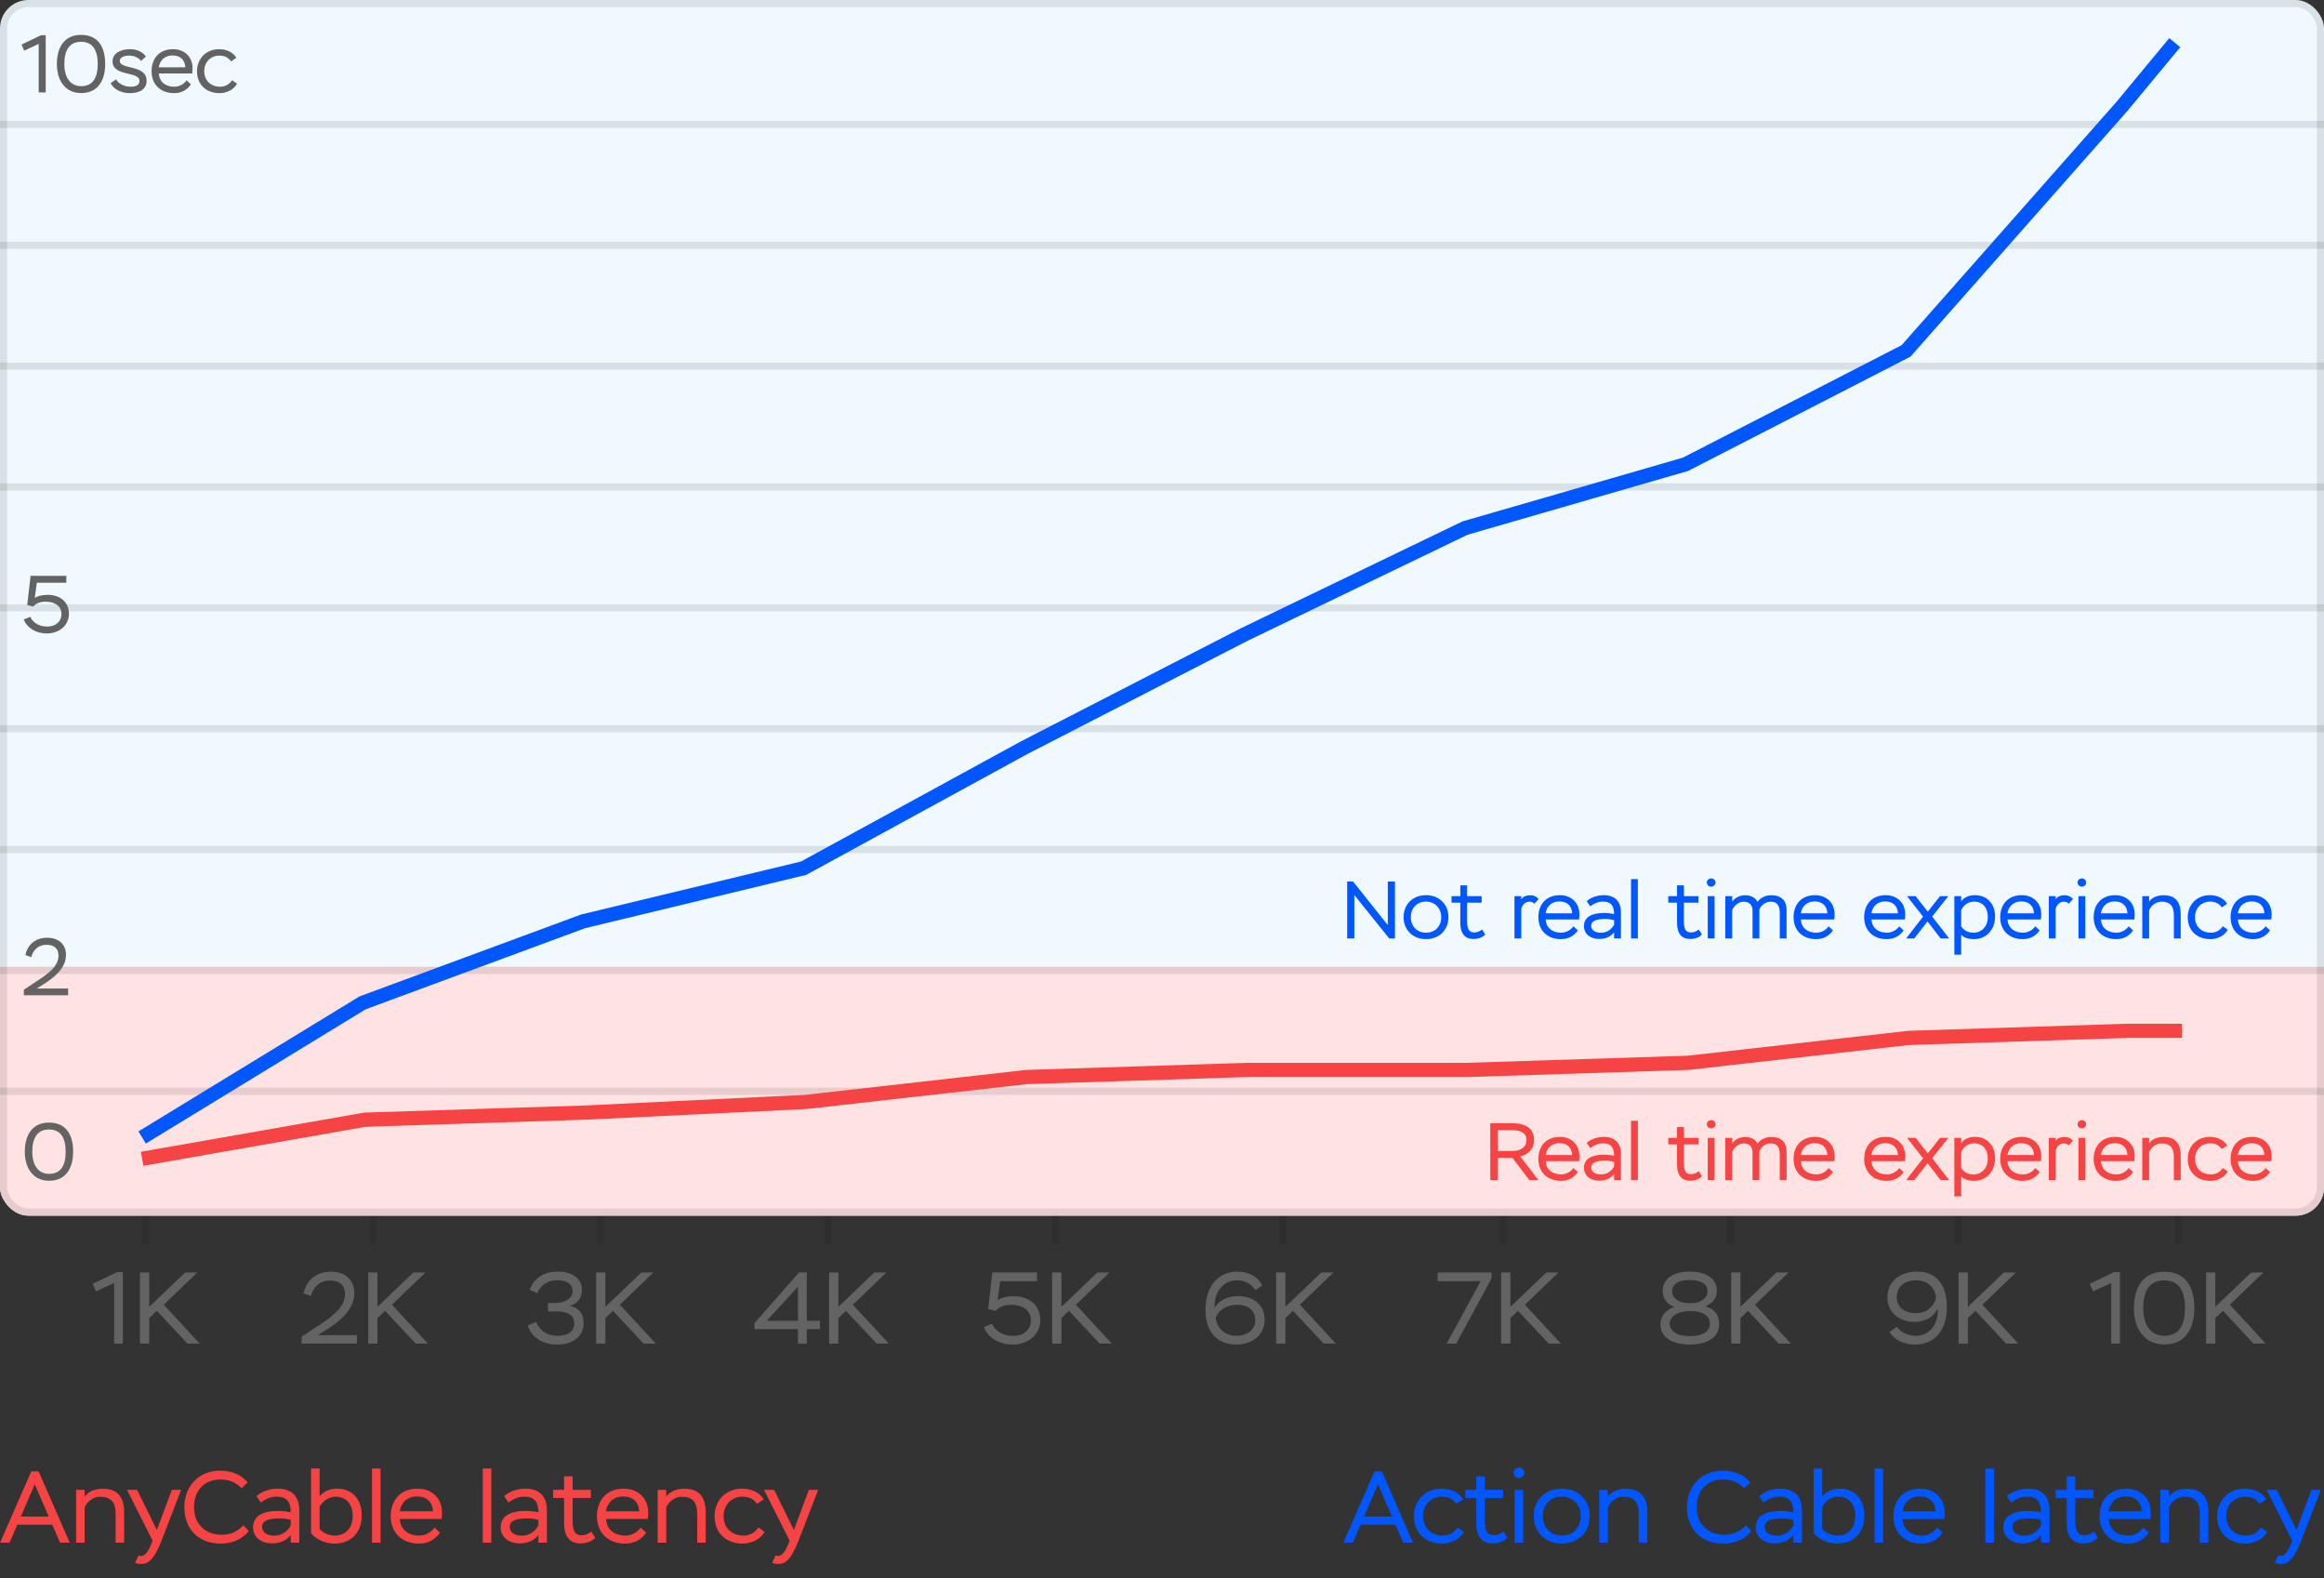 <svg width="327" height="222" viewBox="0 0 327 222" fill="none" xmlns="http://www.w3.org/2000/svg">
<rect x="0" y="0" width="327" height="222" fill="#333333" stroke="none"/>
<path d="M13.043 180.583L13.5 181.655L16.058 180.469V189H17.287V178.94H16.473L13.043 180.583ZM19.695 189H20.996V185.413L22.067 184.384L26.383 189H28.098L23.039 183.527L27.755 178.997H26.054L20.996 183.827V178.997H19.695V189Z" fill="#636363"/>
<rect x="20" y="167" width="1" height="8" fill="black" fill-opacity="0.1"/>
<path d="M43.758 182.298C43.986 181.312 44.758 180.126 46.459 180.126C47.587 180.126 48.545 180.626 48.545 182.012C48.545 184.027 46.459 185.37 44.615 186.585L42.443 188.028V189H50.231V187.814H44.701L45.801 187.128C47.516 186.056 49.859 184.37 49.859 181.884C49.859 180.112 48.645 178.883 46.544 178.883C44.301 178.883 43.057 180.269 42.715 181.926L43.758 182.298ZM51.807 189H53.108V185.413L54.179 184.384L58.495 189H60.21L55.151 183.527L59.867 178.997H58.166L53.108 183.827V178.997H51.807V189Z" fill="#636363"/>
<path d="M0.014 217H1.343L2.444 214.471H7.345L8.46 217H9.817L5.43 206.968H4.401L0.014 217ZM4.887 208.783L6.859 213.327H2.929L4.887 208.783ZM10.71 217H11.91V212.041C12.31 211.141 13.182 210.541 14.097 210.541C15.554 210.541 16.269 211.27 16.269 212.913V217H17.469V212.77C17.469 210.412 16.397 209.412 14.454 209.412C13.382 209.412 12.396 209.798 11.91 210.541V209.569H10.71V217ZM19.017 219.829C19.26 219.944 19.532 220.001 19.846 220.001C20.875 220.001 21.647 219.386 22.661 216.886L25.491 209.569H24.176L22.075 215.214L19.289 209.569H17.874L21.475 216.728L21.247 217.286C20.732 218.486 20.346 218.858 19.803 218.858C19.689 218.858 19.589 218.829 19.489 218.786L19.017 219.829ZM34.243 214.542C33.557 215.314 32.571 215.885 31.185 215.885C28.856 215.885 27.298 214.342 27.298 211.998C27.298 209.712 28.699 208.112 31.028 208.112C32.343 208.112 33.228 208.569 34 209.341L34.843 208.526C34.172 207.626 32.8 206.868 30.999 206.868C27.898 206.868 25.941 209.126 25.941 211.998C25.941 215.114 27.941 217.129 31.099 217.129C32.728 217.129 34.229 216.428 34.986 215.371L34.243 214.542ZM36.708 211.355C37.394 210.841 38.08 210.527 38.923 210.527C40.48 210.527 40.909 211.398 40.909 212.742C40.538 212.627 39.723 212.527 39.166 212.527C37.022 212.527 35.607 213.213 35.607 214.828C35.607 216.2 36.694 217.1 38.308 217.1C39.594 217.1 40.48 216.528 40.909 215.9V217H42.109V212.413C42.109 210.498 41.052 209.398 39.066 209.398C37.965 209.398 36.779 209.812 36.093 210.455L36.708 211.355ZM38.594 216.014C37.58 216.014 36.879 215.557 36.879 214.785C36.879 213.885 37.822 213.585 39.323 213.585C39.923 213.585 40.538 213.67 40.909 213.799V214.556C40.652 215.157 39.837 216.014 38.594 216.014ZM43.77 215.642C44.384 216.486 45.742 217.129 47.056 217.129C49.386 217.129 50.9 215.614 50.9 213.156C50.9 210.955 49.614 209.398 47.428 209.398C46.442 209.398 45.599 209.741 44.97 210.469V206.568H43.77V215.642ZM47.242 210.527C48.642 210.527 49.629 211.527 49.629 213.227C49.629 214.985 48.557 216 47.142 216C46.356 216 45.47 215.657 44.97 215.071V211.956C45.384 211.184 46.213 210.527 47.242 210.527ZM52.341 217H53.541V206.568H52.341V217ZM61.139 214.871C60.696 215.514 59.881 216 58.981 216C57.466 216 56.337 215.171 56.266 213.67H62.125C62.182 213.342 62.196 213.013 62.196 212.77C62.196 210.712 60.724 209.398 58.767 209.398C56.294 209.398 54.98 211.084 54.98 213.27C54.98 215.628 56.58 217.129 58.938 217.129C60.153 217.129 61.21 216.628 61.91 215.585L61.139 214.871ZM58.681 210.498C60.01 210.498 60.853 211.255 60.924 212.584H56.252C56.437 211.37 57.295 210.498 58.681 210.498ZM67.928 217H69.129V206.568H67.928V217ZM71.554 211.355C72.24 210.841 72.925 210.527 73.769 210.527C75.326 210.527 75.755 211.398 75.755 212.742C75.383 212.627 74.569 212.527 74.011 212.527C71.868 212.527 70.453 213.213 70.453 214.828C70.453 216.2 71.539 217.1 73.154 217.1C74.44 217.1 75.326 216.528 75.755 215.9V217H76.955V212.413C76.955 210.498 75.898 209.398 73.912 209.398C72.811 209.398 71.625 209.812 70.939 210.455L71.554 211.355ZM73.44 216.014C72.425 216.014 71.725 215.557 71.725 214.785C71.725 213.885 72.668 213.585 74.169 213.585C74.769 213.585 75.383 213.67 75.755 213.799V214.556C75.498 215.157 74.683 216.014 73.44 216.014ZM77.829 210.712H79.373V214.299C79.373 216.128 80.187 217.1 81.645 217.1C82.574 217.1 83.288 216.814 83.746 216.314L83.203 215.428C82.802 215.742 82.374 215.957 81.859 215.957C80.973 215.957 80.573 215.457 80.573 213.985V210.712H83.131V209.569H80.573V207.669H79.373V209.569H77.829V210.712ZM90.151 214.871C89.708 215.514 88.894 216 87.994 216C86.479 216 85.35 215.171 85.278 213.67H91.137C91.195 213.342 91.209 213.013 91.209 212.77C91.209 210.712 89.737 209.398 87.779 209.398C85.307 209.398 83.992 211.084 83.992 213.27C83.992 215.628 85.593 217.129 87.951 217.129C89.165 217.129 90.223 216.628 90.923 215.585L90.151 214.871ZM87.694 210.498C89.022 210.498 89.866 211.255 89.937 212.584H85.264C85.45 211.37 86.307 210.498 87.694 210.498ZM92.543 217H93.743V212.041C94.143 211.141 95.015 210.541 95.929 210.541C97.387 210.541 98.101 211.27 98.101 212.913V217H99.302V212.77C99.302 210.412 98.23 209.412 96.287 209.412C95.215 209.412 94.229 209.798 93.743 210.541V209.569H92.543V217ZM106.716 214.856C106.259 215.542 105.53 216 104.63 216C102.944 216 101.815 214.899 101.815 213.27C101.815 211.67 102.944 210.527 104.473 210.527C105.387 210.527 106.016 210.841 106.531 211.541L107.459 210.912C106.959 209.998 105.773 209.398 104.444 209.398C102.101 209.398 100.543 211.084 100.543 213.27C100.543 215.628 102.158 217.129 104.516 217.129C105.702 217.129 107.002 216.557 107.574 215.471L106.716 214.856ZM108.651 219.829C108.894 219.944 109.165 220.001 109.48 220.001C110.508 220.001 111.28 219.386 112.295 216.886L115.124 209.569H113.809L111.709 215.214L108.922 209.569H107.508L111.109 216.728L110.88 217.286C110.366 218.486 109.98 218.858 109.437 218.858C109.322 218.858 109.222 218.829 109.122 218.786L108.651 219.829Z" fill="#F64343"/>
<path d="M189.014 217H190.343L191.444 214.471H196.345L197.46 217H198.817L194.43 206.968H193.401L189.014 217ZM193.887 208.783L195.859 213.327H191.929L193.887 208.783ZM205.12 214.856C204.663 215.542 203.934 216 203.034 216C201.347 216 200.219 214.899 200.219 213.27C200.219 211.67 201.347 210.527 202.876 210.527C203.791 210.527 204.42 210.841 204.934 211.541L205.863 210.912C205.363 209.998 204.177 209.398 202.848 209.398C200.504 209.398 198.947 211.084 198.947 213.27C198.947 215.628 200.562 217.129 202.919 217.129C204.105 217.129 205.406 216.557 205.977 215.471L205.12 214.856ZM206.181 210.712H207.724V214.299C207.724 216.128 208.539 217.1 209.996 217.1C210.925 217.1 211.639 216.814 212.097 216.314L211.554 215.428C211.154 215.742 210.725 215.957 210.21 215.957C209.325 215.957 208.924 215.457 208.924 213.985V210.712H211.482V209.569H208.924V207.669H207.724V209.569H206.181V210.712ZM213.125 217H214.325V209.569H213.125V217ZM212.967 207.154C212.967 207.583 213.296 207.897 213.739 207.897C214.139 207.897 214.482 207.583 214.482 207.154C214.482 206.754 214.139 206.454 213.739 206.454C213.31 206.454 212.967 206.754 212.967 207.154ZM215.804 213.27C215.804 215.514 217.434 217.129 219.734 217.129C222.078 217.129 223.693 215.514 223.693 213.27C223.693 211.012 222.078 209.398 219.734 209.398C217.405 209.398 215.804 211.012 215.804 213.27ZM217.076 213.27C217.076 211.613 218.205 210.527 219.734 210.527C221.263 210.527 222.421 211.627 222.421 213.27C222.421 214.899 221.32 216 219.734 216C218.177 216 217.076 214.856 217.076 213.27ZM225.025 217H226.225V212.041C226.625 211.141 227.497 210.541 228.411 210.541C229.869 210.541 230.583 211.27 230.583 212.913V217H231.784V212.77C231.784 210.412 230.712 209.412 228.769 209.412C227.697 209.412 226.711 209.798 226.225 210.541V209.569H225.025V217ZM245.669 214.542C244.983 215.314 243.997 215.885 242.611 215.885C240.282 215.885 238.724 214.342 238.724 211.998C238.724 209.712 240.124 208.112 242.454 208.112C243.768 208.112 244.654 208.569 245.426 209.341L246.269 208.526C245.597 207.626 244.226 206.868 242.425 206.868C239.324 206.868 237.366 209.126 237.366 211.998C237.366 215.114 239.367 217.129 242.525 217.129C244.154 217.129 245.655 216.428 246.412 215.371L245.669 214.542ZM248.134 211.355C248.82 210.841 249.505 210.527 250.349 210.527C251.906 210.527 252.335 211.398 252.335 212.742C251.963 212.627 251.149 212.527 250.591 212.527C248.448 212.527 247.033 213.213 247.033 214.828C247.033 216.2 248.119 217.1 249.734 217.1C251.02 217.1 251.906 216.528 252.335 215.9V217H253.535V212.413C253.535 210.498 252.478 209.398 250.491 209.398C249.391 209.398 248.205 209.812 247.519 210.455L248.134 211.355ZM250.02 216.014C249.005 216.014 248.305 215.557 248.305 214.785C248.305 213.885 249.248 213.585 250.749 213.585C251.349 213.585 251.963 213.67 252.335 213.799V214.556C252.078 215.157 251.263 216.014 250.02 216.014ZM255.195 215.642C255.81 216.486 257.167 217.129 258.482 217.129C260.811 217.129 262.326 215.614 262.326 213.156C262.326 210.955 261.04 209.398 258.854 209.398C257.868 209.398 257.025 209.741 256.396 210.469V206.568H255.195V215.642ZM258.668 210.527C260.068 210.527 261.054 211.527 261.054 213.227C261.054 214.985 259.983 216 258.568 216C257.782 216 256.896 215.657 256.396 215.071V211.956C256.81 211.184 257.639 210.527 258.668 210.527ZM263.767 217H264.967V206.568H263.767V217ZM272.565 214.871C272.122 215.514 271.307 216 270.407 216C268.892 216 267.763 215.171 267.692 213.67H273.551C273.608 213.342 273.622 213.013 273.622 212.77C273.622 210.712 272.15 209.398 270.192 209.398C267.72 209.398 266.406 211.084 266.406 213.27C266.406 215.628 268.006 217.129 270.364 217.129C271.579 217.129 272.636 216.628 273.336 215.585L272.565 214.871ZM270.107 210.498C271.436 210.498 272.279 211.255 272.35 212.584H267.677C267.863 211.37 268.721 210.498 270.107 210.498ZM279.354 217H280.555V206.568H279.354V217ZM282.979 211.355C283.665 210.841 284.351 210.527 285.194 210.527C286.752 210.527 287.181 211.398 287.181 212.742C286.809 212.627 285.995 212.527 285.437 212.527C283.294 212.527 281.879 213.213 281.879 214.828C281.879 216.2 282.965 217.1 284.58 217.1C285.866 217.1 286.752 216.528 287.181 215.9V217H288.381V212.413C288.381 210.498 287.324 209.398 285.337 209.398C284.237 209.398 283.051 209.812 282.365 210.455L282.979 211.355ZM284.866 216.014C283.851 216.014 283.151 215.557 283.151 214.785C283.151 213.885 284.094 213.585 285.594 213.585C286.195 213.585 286.809 213.67 287.181 213.799V214.556C286.923 215.157 286.109 216.014 284.866 216.014ZM289.255 210.712H290.799V214.299C290.799 216.128 291.613 217.1 293.071 217.1C294 217.1 294.714 216.814 295.171 216.314L294.628 215.428C294.228 215.742 293.8 215.957 293.285 215.957C292.399 215.957 291.999 215.457 291.999 213.985V210.712H294.557V209.569H291.999V207.669H290.799V209.569H289.255V210.712ZM301.577 214.871C301.134 215.514 300.32 216 299.419 216C297.905 216 296.776 215.171 296.704 213.67H302.563C302.62 213.342 302.635 213.013 302.635 212.77C302.635 210.712 301.163 209.398 299.205 209.398C296.733 209.398 295.418 211.084 295.418 213.27C295.418 215.628 297.019 217.129 299.377 217.129C300.591 217.129 301.649 216.628 302.349 215.585L301.577 214.871ZM299.119 210.498C300.448 210.498 301.291 211.255 301.363 212.584H296.69C296.876 211.37 297.733 210.498 299.119 210.498ZM303.968 217H305.169V212.041C305.569 211.141 306.441 210.541 307.355 210.541C308.813 210.541 309.527 211.27 309.527 212.913V217H310.728V212.77C310.728 210.412 309.656 209.412 307.712 209.412C306.641 209.412 305.655 209.798 305.169 210.541V209.569H303.968V217ZM318.142 214.856C317.685 215.542 316.956 216 316.056 216C314.37 216 313.241 214.899 313.241 213.27C313.241 211.67 314.37 210.527 315.899 210.527C316.813 210.527 317.442 210.841 317.956 211.541L318.885 210.912C318.385 209.998 317.199 209.398 315.87 209.398C313.527 209.398 311.969 211.084 311.969 213.27C311.969 215.628 313.584 217.129 315.942 217.129C317.128 217.129 318.428 216.557 319 215.471L318.142 214.856ZM320.077 219.829C320.32 219.944 320.591 220.001 320.905 220.001C321.934 220.001 322.706 219.386 323.721 216.886L326.55 209.569H325.235L323.135 215.214L320.348 209.569H318.933L322.534 216.728L322.306 217.286C321.791 218.486 321.406 218.858 320.863 218.858C320.748 218.858 320.648 218.829 320.548 218.786L320.077 219.829Z" fill="#0057FF"/>
<rect x="52" y="167" width="1" height="8" fill="black" fill-opacity="0.1"/>
<path d="M75.6 181.912C75.958 180.998 76.815 180.083 78.459 180.083C79.73 180.083 80.573 180.612 80.573 181.626C80.573 182.569 79.587 183.284 78.001 183.284H77.115V184.47H78.23C79.645 184.47 80.802 184.856 80.802 186.128C80.802 187.271 79.916 187.9 78.544 187.9C76.729 187.9 75.901 186.985 75.415 185.942L74.257 186.442C74.743 188.028 76.215 189.129 78.459 189.129C80.531 189.129 82.117 188.057 82.117 186.113C82.117 184.527 81.131 183.798 80.13 183.727C81.274 183.398 81.888 182.541 81.888 181.383C81.888 179.84 80.473 178.868 78.516 178.868C76.358 178.868 75.043 179.954 74.529 181.426L75.6 181.912ZM83.877 189H85.177V185.413L86.249 184.384L90.565 189H92.28L87.221 183.527L91.937 178.997H90.236L85.177 183.827V178.997H83.877V189Z" fill="#636363"/>
<rect x="84" y="167" width="1" height="8" fill="black" fill-opacity="0.1"/>
<path d="M112.273 189H113.517V186.957H115.374V185.799H113.517V178.997H112.416L106.157 186.128V186.957H112.273V189ZM107.872 185.799L112.273 180.998V185.799H107.872ZM116.659 189H117.959V185.413L119.031 184.384L123.346 189H125.061L120.002 183.527L124.718 178.997H123.018L117.959 183.827V178.997H116.659V189Z" fill="#636363"/>
<rect x="116" y="167" width="1" height="8" fill="black" fill-opacity="0.1"/>
<path d="M139.043 184.127L140.072 184.399C140.644 183.813 141.287 183.541 142.287 183.541C143.988 183.541 145.059 184.384 145.059 185.728C145.059 186.899 144.216 187.914 142.501 187.914C140.958 187.914 139.958 187.071 139.572 186.199L138.429 186.685C139.086 188.271 140.672 189.129 142.501 189.129C144.702 189.129 146.374 187.685 146.374 185.685C146.374 183.784 145.031 182.341 142.63 182.341C141.572 182.341 140.787 182.584 140.358 182.898L140.729 180.212H145.917V178.997H139.629L139.043 184.127ZM148.045 189H149.345V185.413L150.417 184.384L154.732 189H156.447L151.388 183.527L156.104 178.997H154.404L149.345 183.827V178.997H148.045V189Z" fill="#636363"/>
<rect x="148" y="167" width="1" height="8" fill="black" fill-opacity="0.1"/>
<path d="M169.614 184.27C169.614 187.414 171.329 189.129 173.987 189.129C176.202 189.129 177.946 187.728 177.946 185.656C177.946 183.67 176.517 182.312 174.173 182.312C172.773 182.312 171.458 182.927 170.886 183.984C170.858 181.455 172.315 180.097 174.002 180.097C175.216 180.097 176.088 180.626 176.631 181.483L177.603 180.826C177.06 179.64 175.759 178.868 174.059 178.868C171.658 178.868 169.614 180.669 169.614 184.27ZM171.043 185.485C171.215 184.599 172.287 183.541 174.102 183.541C175.559 183.541 176.631 184.256 176.631 185.713C176.631 187.028 175.502 187.9 173.973 187.9C172.315 187.9 171.301 186.814 171.043 185.485ZM179.561 189H180.861V185.413L181.933 184.384L186.249 189H187.963L182.905 183.527L187.62 178.997H185.92L180.861 183.827V178.997H179.561V189Z" fill="#636363"/>
<rect x="180" y="167" width="1" height="8" fill="black" fill-opacity="0.1"/>
<path d="M202.286 180.212H208.345L203.543 189H204.901L209.874 179.812V178.997H202.286V180.212ZM211.221 189H212.522V185.413L213.593 184.384L217.909 189H219.624L214.565 183.527L219.281 178.997H217.58L212.522 183.827V178.997H211.221V189Z" fill="#636363"/>
<rect x="211" y="167" width="1" height="8" fill="black" fill-opacity="0.1"/>
<path d="M237.559 183.298C236.215 183.298 235.272 182.598 235.272 181.669C235.272 180.64 236.13 180.054 237.744 180.054C239.402 180.054 240.259 180.626 240.259 181.669C240.259 182.641 239.245 183.298 238.002 183.298H237.559ZM237.973 184.427C239.516 184.427 240.588 185.07 240.588 186.185C240.588 187.271 239.631 187.943 237.759 187.943C235.915 187.943 234.943 187.228 234.943 186.171C234.943 185.185 236.058 184.427 237.616 184.427H237.973ZM237.773 189.129C240.302 189.129 241.888 188.071 241.888 186.242C241.888 185.042 241.345 184.17 239.988 183.756C240.974 183.298 241.574 182.598 241.574 181.583C241.574 179.954 240.216 178.868 237.759 178.868C235.329 178.868 233.957 179.954 233.957 181.583C233.957 182.527 234.443 183.441 235.601 183.827C234.415 184.227 233.629 185.113 233.629 186.299C233.629 188.071 235.229 189.129 237.773 189.129ZM243.589 189H244.889V185.413L245.961 184.384L250.276 189H251.991L246.933 183.527L251.648 178.997H249.948L244.889 183.827V178.997H243.589V189Z" fill="#636363"/>
<rect x="243" y="167" width="1" height="8" fill="black" fill-opacity="0.1"/>
<path d="M273.931 183.813C273.931 180.626 272.345 178.868 269.801 178.868C267.272 178.868 265.572 180.269 265.572 182.512C265.572 184.57 267.186 185.942 269.401 185.942C271.073 185.942 272.202 185.056 272.645 184.056C272.802 186.242 271.473 187.9 269.63 187.9C268.515 187.9 267.472 187.442 266.886 186.642L265.857 187.357C266.472 188.371 267.729 189.129 269.458 189.129C272.116 189.129 273.931 187.299 273.931 183.813ZM272.431 182.469C272.245 183.513 271.273 184.713 269.63 184.713C267.987 184.713 266.886 183.898 266.886 182.469C266.886 180.969 267.958 180.097 269.659 180.097C271.416 180.097 272.245 181.283 272.431 182.469ZM275.589 189H276.889V185.413L277.961 184.384L282.276 189H283.991L278.933 183.527L283.648 178.997H281.948L276.889 183.827V178.997H275.589V189Z" fill="#636363"/>
<rect x="275" y="167" width="1" height="8" fill="black" fill-opacity="0.1"/>
<path d="M294.043 180.583L294.5 181.655L297.058 180.469V189H298.287V178.94H297.472L294.043 180.583ZM300.252 183.998C300.252 186.957 301.767 189.114 304.525 189.114C307.426 189.114 308.755 186.957 308.755 183.998C308.755 180.855 307.397 178.883 304.496 178.883C301.61 178.883 300.252 181.04 300.252 183.998ZM301.567 183.998C301.567 181.598 302.453 180.097 304.496 180.097C306.569 180.097 307.44 181.569 307.44 183.998C307.44 186.428 306.583 187.9 304.525 187.9C302.667 187.9 301.567 186.428 301.567 183.998ZM310.408 189H311.708V185.413L312.78 184.384L317.096 189H318.811L313.752 183.527L318.468 178.997H316.767L311.708 183.827V178.997H310.408V189Z" fill="#636363"/>
<rect x="306" y="167" width="1" height="8" fill="black" fill-opacity="0.1"/>
<g clip-path="url(#clip0_1294_3082)">
<rect width="327" height="171" rx="4" fill="#EFF9FF"/>
<rect y="136" width="472" height="35" fill="#FFE2E2"/>
<rect y="17" width="472" height="1" fill="black" fill-opacity="0.1"/>
<rect y="34" width="472" height="1" fill="black" fill-opacity="0.1"/>
<rect y="51" width="472" height="1" fill="black" fill-opacity="0.1"/>
<rect y="68" width="472" height="1" fill="black" fill-opacity="0.1"/>
<rect y="85" width="472" height="1" fill="black" fill-opacity="0.1"/>
<rect y="102" width="472" height="1" fill="black" fill-opacity="0.1"/>
<rect y="119" width="472" height="1" fill="black" fill-opacity="0.1"/>
<rect y="136" width="472" height="1" fill="black" fill-opacity="0.1"/>
<rect y="153" width="472" height="1" fill="black" fill-opacity="0.1"/>
<path d="M20 163L51.35 157.5L82.377 156.5L113.404 155L144.431 151.5L175.458 150.5H206.485L237.512 149.5L268.539 146L299.243 145H307" stroke="#F64343" stroke-width="2"/>
<path d="M20 160L51.024 141.061L82.047 129.599L113.071 122.123L144.095 105.178L175.119 89.23L206.142 74.278L237.166 65.307L268.19 49.359L298.567 14.971L306 6" stroke="#0057FF" stroke-width="2"/>
</g>
<rect x="0.5" y="0.5" width="326" height="170" rx="3.5" stroke="black" stroke-opacity="0.1"/>
<path d="M196.278 132V123.999H195.272V130.125L190.38 123.999H189.557V132H190.563V125.896L195.466 132H196.278ZM197.493 129.017C197.493 130.811 198.796 132.103 200.637 132.103C202.511 132.103 203.803 130.811 203.803 129.017C203.803 127.211 202.511 125.919 200.637 125.919C198.773 125.919 197.493 127.211 197.493 129.017ZM198.511 129.017C198.511 127.691 199.414 126.822 200.637 126.822C201.86 126.822 202.785 127.702 202.785 129.017C202.785 130.32 201.905 131.2 200.637 131.2C199.391 131.2 198.511 130.285 198.511 129.017ZM204.239 126.971H205.474V129.84C205.474 131.303 206.125 132.08 207.291 132.08C208.034 132.08 208.606 131.851 208.971 131.451L208.537 130.743C208.217 130.994 207.874 131.166 207.463 131.166C206.754 131.166 206.434 130.766 206.434 129.588V126.971H208.48V126.056H206.434V124.536H205.474V126.056H204.239V126.971ZM213.095 132H214.055V127.862C214.192 127.245 214.66 126.834 215.175 126.834C215.541 126.834 215.746 126.948 215.883 127.131L216.489 126.468C216.226 126.136 215.849 125.931 215.278 125.931C214.82 125.931 214.26 126.091 214.055 126.514V126.056H213.095V132ZM221.384 130.297C221.03 130.811 220.378 131.2 219.658 131.2C218.447 131.2 217.544 130.537 217.486 129.337H222.173C222.218 129.074 222.23 128.811 222.23 128.617C222.23 126.971 221.053 125.919 219.487 125.919C217.509 125.919 216.458 127.268 216.458 129.017C216.458 130.903 217.738 132.103 219.624 132.103C220.595 132.103 221.441 131.703 222.001 130.868L221.384 130.297ZM219.418 126.799C220.481 126.799 221.155 127.405 221.213 128.468H217.475C217.624 127.497 218.309 126.799 219.418 126.799ZM223.754 127.485C224.303 127.074 224.851 126.822 225.526 126.822C226.771 126.822 227.114 127.519 227.114 128.594C226.817 128.502 226.166 128.422 225.72 128.422C224.005 128.422 222.874 128.971 222.874 130.263C222.874 131.36 223.742 132.08 225.034 132.08C226.063 132.08 226.771 131.623 227.114 131.12V132H228.074V128.331C228.074 126.799 227.229 125.919 225.64 125.919C224.76 125.919 223.811 126.251 223.262 126.765L223.754 127.485ZM225.263 131.211C224.451 131.211 223.891 130.846 223.891 130.228C223.891 129.508 224.645 129.268 225.846 129.268C226.326 129.268 226.817 129.337 227.114 129.44V130.045C226.909 130.526 226.257 131.211 225.263 131.211ZM229.494 132H230.454V123.656H229.494V132ZM234.734 126.971H235.969V129.84C235.969 131.303 236.62 132.08 237.786 132.08C238.529 132.08 239.101 131.851 239.466 131.451L239.032 130.743C238.712 130.994 238.369 131.166 237.958 131.166C237.249 131.166 236.929 130.766 236.929 129.588V126.971H238.975V126.056H236.929V124.536H235.969V126.056H234.734V126.971ZM240.288 132H241.248V126.056H240.288V132ZM240.163 124.125C240.163 124.468 240.426 124.719 240.78 124.719C241.1 124.719 241.374 124.468 241.374 124.125C241.374 123.805 241.1 123.565 240.78 123.565C240.437 123.565 240.163 123.805 240.163 124.125ZM251.382 128.057C251.382 126.525 250.49 125.931 249.244 125.931C248.421 125.931 247.747 126.251 247.29 126.856C246.981 126.262 246.364 125.931 245.541 125.931C244.741 125.931 244.055 126.331 243.724 126.856V126.056H242.763V132H243.724V128.034C243.941 127.519 244.512 126.834 245.358 126.834C246.135 126.834 246.592 127.337 246.592 128.045V132H247.553V127.919C247.85 127.291 248.398 126.834 249.187 126.834C250.101 126.834 250.421 127.485 250.421 128.354V132H251.382V128.057ZM257.293 130.297C256.938 130.811 256.287 131.2 255.567 131.2C254.355 131.2 253.452 130.537 253.395 129.337H258.081C258.127 129.074 258.138 128.811 258.138 128.617C258.138 126.971 256.961 125.919 255.395 125.919C253.418 125.919 252.366 127.268 252.366 129.017C252.366 130.903 253.646 132.103 255.532 132.103C256.504 132.103 257.35 131.703 257.91 130.868L257.293 130.297ZM255.327 126.799C256.39 126.799 257.064 127.405 257.121 128.468H253.383C253.532 127.497 254.218 126.799 255.327 126.799ZM267.227 130.297C266.872 130.811 266.221 131.2 265.501 131.2C264.289 131.2 263.386 130.537 263.329 129.337H268.015C268.061 129.074 268.073 128.811 268.073 128.617C268.073 126.971 266.895 125.919 265.329 125.919C263.352 125.919 262.3 127.268 262.3 129.017C262.3 130.903 263.581 132.103 265.467 132.103C266.438 132.103 267.284 131.703 267.844 130.868L267.227 130.297ZM265.261 126.799C266.324 126.799 266.998 127.405 267.055 128.468H263.318C263.466 127.497 264.152 126.799 265.261 126.799ZM274.141 126.056H272.975L271.249 128.24L269.535 126.056H268.334L270.586 128.937L268.209 132H269.352L271.215 129.611L273.055 132H274.255L271.866 128.925L274.141 126.056ZM274.988 134.286H275.949V131.497C276.383 131.931 277 132.103 277.754 132.103C279.515 132.103 280.715 130.743 280.715 128.925C280.715 127.165 279.629 125.919 277.869 125.919C277.16 125.919 276.383 126.159 275.949 126.799V126.056H274.988V134.286ZM277.766 126.822C278.966 126.822 279.698 127.668 279.698 128.994C279.698 130.285 278.852 131.2 277.674 131.2C276.977 131.2 276.314 130.926 275.949 130.274V128.057C276.189 127.451 276.829 126.822 277.766 126.822ZM286.37 130.297C286.015 130.811 285.364 131.2 284.644 131.2C283.432 131.2 282.529 130.537 282.472 129.337H287.158C287.204 129.074 287.216 128.811 287.216 128.617C287.216 126.971 286.038 125.919 284.472 125.919C282.495 125.919 281.443 127.268 281.443 129.017C281.443 130.903 282.724 132.103 284.61 132.103C285.581 132.103 286.427 131.703 286.987 130.868L286.37 130.297ZM284.404 126.799C285.467 126.799 286.141 127.405 286.198 128.468H282.461C282.609 127.497 283.295 126.799 284.404 126.799ZM288.282 132H289.243V127.862C289.38 127.245 289.848 126.834 290.363 126.834C290.728 126.834 290.934 126.948 291.071 127.131L291.677 126.468C291.414 126.136 291.037 125.931 290.466 125.931C290.008 125.931 289.448 126.091 289.243 126.514V126.056H288.282V132ZM292.449 132H293.409V126.056H292.449V132ZM292.323 124.125C292.323 124.468 292.586 124.719 292.94 124.719C293.26 124.719 293.535 124.468 293.535 124.125C293.535 123.805 293.26 123.565 292.94 123.565C292.597 123.565 292.323 123.805 292.323 124.125ZM299.519 130.297C299.164 130.811 298.513 131.2 297.793 131.2C296.581 131.2 295.678 130.537 295.621 129.337H300.307C300.353 129.074 300.365 128.811 300.365 128.617C300.365 126.971 299.187 125.919 297.621 125.919C295.644 125.919 294.592 127.268 294.592 129.017C294.592 130.903 295.873 132.103 297.759 132.103C298.73 132.103 299.576 131.703 300.136 130.868L299.519 130.297ZM297.553 126.799C298.616 126.799 299.29 127.405 299.347 128.468H295.61C295.758 127.497 296.444 126.799 297.553 126.799ZM301.431 132H302.392V128.034C302.712 127.314 303.409 126.834 304.14 126.834C305.306 126.834 305.878 127.417 305.878 128.731V132H306.838V128.617C306.838 126.731 305.981 125.931 304.426 125.931C303.569 125.931 302.78 126.239 302.392 126.834V126.056H301.431V132ZM312.768 130.285C312.403 130.834 311.82 131.2 311.1 131.2C309.751 131.2 308.848 130.32 308.848 129.017C308.848 127.737 309.751 126.822 310.974 126.822C311.705 126.822 312.208 127.074 312.62 127.634L313.363 127.131C312.963 126.399 312.014 125.919 310.951 125.919C309.077 125.919 307.831 127.268 307.831 129.017C307.831 130.903 309.122 132.103 311.008 132.103C311.957 132.103 312.997 131.646 313.454 130.777L312.768 130.285ZM318.785 130.297C318.43 130.811 317.779 131.2 317.059 131.2C315.847 131.2 314.944 130.537 314.887 129.337H319.573C319.619 129.074 319.63 128.811 319.63 128.617C319.63 126.971 318.453 125.919 316.887 125.919C314.91 125.919 313.858 127.268 313.858 129.017C313.858 130.903 315.138 132.103 317.024 132.103C317.996 132.103 318.842 131.703 319.402 130.868L318.785 130.297ZM316.819 126.799C317.882 126.799 318.556 127.405 318.613 128.468H314.876C315.024 127.497 315.71 126.799 316.819 126.799Z" fill="#0057FF"/>
<path d="M210.734 166V162.868H212.814L215.191 166H216.46L213.9 162.662C215.054 162.422 215.854 161.542 215.854 160.399C215.854 159.142 215.191 157.999 212.757 157.999H209.694V166H210.734ZM212.722 158.971C214.277 158.971 214.791 159.565 214.791 160.399C214.791 161.314 214.003 161.897 212.791 161.897H210.734V158.971H212.722ZM221.384 164.297C221.03 164.811 220.378 165.2 219.658 165.2C218.446 165.2 217.544 164.537 217.486 163.337H222.173C222.218 163.074 222.23 162.811 222.23 162.617C222.23 160.971 221.053 159.919 219.487 159.919C217.509 159.919 216.458 161.268 216.458 163.017C216.458 164.903 217.738 166.103 219.624 166.103C220.595 166.103 221.441 165.703 222.001 164.868L221.384 164.297ZM219.418 160.799C220.481 160.799 221.155 161.405 221.213 162.468H217.475C217.624 161.497 218.309 160.799 219.418 160.799ZM223.754 161.485C224.302 161.074 224.851 160.822 225.526 160.822C226.771 160.822 227.114 161.519 227.114 162.594C226.817 162.502 226.166 162.422 225.72 162.422C224.005 162.422 222.874 162.971 222.874 164.263C222.874 165.36 223.742 166.08 225.034 166.08C226.063 166.08 226.771 165.623 227.114 165.12V166H228.074V162.331C228.074 160.799 227.229 159.919 225.64 159.919C224.76 159.919 223.811 160.251 223.262 160.765L223.754 161.485ZM225.263 165.211C224.451 165.211 223.891 164.846 223.891 164.228C223.891 163.508 224.645 163.268 225.846 163.268C226.326 163.268 226.817 163.337 227.114 163.44V164.045C226.909 164.526 226.257 165.211 225.263 165.211ZM229.494 166H230.454V157.656H229.494V166ZM234.734 160.971H235.969V163.84C235.969 165.303 236.62 166.08 237.786 166.08C238.529 166.08 239.101 165.851 239.466 165.451L239.032 164.743C238.712 164.994 238.369 165.166 237.958 165.166C237.249 165.166 236.929 164.766 236.929 163.588V160.971H238.975V160.056H236.929V158.536H235.969V160.056H234.734V160.971ZM240.288 166H241.248V160.056H240.288V166ZM240.163 158.125C240.163 158.468 240.425 158.719 240.78 158.719C241.1 158.719 241.374 158.468 241.374 158.125C241.374 157.805 241.1 157.565 240.78 157.565C240.437 157.565 240.163 157.805 240.163 158.125ZM251.382 162.057C251.382 160.525 250.49 159.931 249.244 159.931C248.421 159.931 247.747 160.251 247.29 160.856C246.981 160.262 246.364 159.931 245.541 159.931C244.741 159.931 244.055 160.331 243.723 160.856V160.056H242.763V166H243.723V162.034C243.941 161.519 244.512 160.834 245.358 160.834C246.135 160.834 246.592 161.337 246.592 162.045V166H247.553V161.919C247.85 161.291 248.398 160.834 249.187 160.834C250.101 160.834 250.421 161.485 250.421 162.354V166H251.382V162.057ZM257.293 164.297C256.938 164.811 256.287 165.2 255.567 165.2C254.355 165.2 253.452 164.537 253.395 163.337H258.081C258.127 163.074 258.138 162.811 258.138 162.617C258.138 160.971 256.961 159.919 255.395 159.919C253.418 159.919 252.366 161.268 252.366 163.017C252.366 164.903 253.646 166.103 255.532 166.103C256.504 166.103 257.35 165.703 257.91 164.868L257.293 164.297ZM255.327 160.799C256.39 160.799 257.064 161.405 257.121 162.468H253.383C253.532 161.497 254.218 160.799 255.327 160.799ZM267.227 164.297C266.872 164.811 266.221 165.2 265.501 165.2C264.289 165.2 263.386 164.537 263.329 163.337H268.015C268.061 163.074 268.073 162.811 268.073 162.617C268.073 160.971 266.895 159.919 265.329 159.919C263.352 159.919 262.3 161.268 262.3 163.017C262.3 164.903 263.581 166.103 265.467 166.103C266.438 166.103 267.284 165.703 267.844 164.868L267.227 164.297ZM265.261 160.799C266.324 160.799 266.998 161.405 267.055 162.468H263.318C263.466 161.497 264.152 160.799 265.261 160.799ZM274.141 160.056H272.975L271.249 162.24L269.534 160.056H268.334L270.586 162.937L268.209 166H269.352L271.215 163.611L273.055 166H274.255L271.866 162.925L274.141 160.056ZM274.988 168.286H275.949V165.497C276.383 165.931 277 166.103 277.754 166.103C279.515 166.103 280.715 164.743 280.715 162.925C280.715 161.165 279.629 159.919 277.869 159.919C277.16 159.919 276.383 160.159 275.949 160.799V160.056H274.988V168.286ZM277.766 160.822C278.966 160.822 279.698 161.668 279.698 162.994C279.698 164.285 278.852 165.2 277.674 165.2C276.977 165.2 276.314 164.926 275.949 164.274V162.057C276.189 161.451 276.829 160.822 277.766 160.822ZM286.37 164.297C286.015 164.811 285.364 165.2 284.644 165.2C283.432 165.2 282.529 164.537 282.472 163.337H287.158C287.204 163.074 287.216 162.811 287.216 162.617C287.216 160.971 286.038 159.919 284.472 159.919C282.495 159.919 281.443 161.268 281.443 163.017C281.443 164.903 282.724 166.103 284.61 166.103C285.581 166.103 286.427 165.703 286.987 164.868L286.37 164.297ZM284.404 160.799C285.467 160.799 286.141 161.405 286.198 162.468H282.461C282.609 161.497 283.295 160.799 284.404 160.799ZM288.282 166H289.243V161.862C289.38 161.245 289.848 160.834 290.363 160.834C290.728 160.834 290.934 160.948 291.071 161.131L291.677 160.468C291.414 160.136 291.037 159.931 290.466 159.931C290.008 159.931 289.448 160.091 289.243 160.514V160.056H288.282V166ZM292.449 166H293.409V160.056H292.449V166ZM292.323 158.125C292.323 158.468 292.586 158.719 292.94 158.719C293.26 158.719 293.535 158.468 293.535 158.125C293.535 157.805 293.26 157.565 292.94 157.565C292.597 157.565 292.323 157.805 292.323 158.125ZM299.519 164.297C299.164 164.811 298.513 165.2 297.793 165.2C296.581 165.2 295.678 164.537 295.621 163.337H300.307C300.353 163.074 300.365 162.811 300.365 162.617C300.365 160.971 299.187 159.919 297.621 159.919C295.644 159.919 294.592 161.268 294.592 163.017C294.592 164.903 295.873 166.103 297.759 166.103C298.73 166.103 299.576 165.703 300.136 164.868L299.519 164.297ZM297.553 160.799C298.616 160.799 299.29 161.405 299.347 162.468H295.61C295.758 161.497 296.444 160.799 297.553 160.799ZM301.431 166H302.392V162.034C302.712 161.314 303.409 160.834 304.14 160.834C305.306 160.834 305.878 161.417 305.878 162.731V166H306.838V162.617C306.838 160.731 305.981 159.931 304.426 159.931C303.569 159.931 302.78 160.239 302.392 160.834V160.056H301.431V166ZM312.768 164.285C312.403 164.834 311.82 165.2 311.1 165.2C309.751 165.2 308.848 164.32 308.848 163.017C308.848 161.737 309.751 160.822 310.974 160.822C311.705 160.822 312.208 161.074 312.62 161.634L313.363 161.131C312.963 160.399 312.014 159.919 310.951 159.919C309.077 159.919 307.831 161.268 307.831 163.017C307.831 164.903 309.122 166.103 311.008 166.103C311.957 166.103 312.997 165.646 313.454 164.777L312.768 164.285ZM318.785 164.297C318.43 164.811 317.779 165.2 317.059 165.2C315.847 165.2 314.944 164.537 314.887 163.337H319.573C319.619 163.074 319.63 162.811 319.63 162.617C319.63 160.971 318.453 159.919 316.887 159.919C314.91 159.919 313.858 161.268 313.858 163.017C313.858 164.903 315.138 166.103 317.024 166.103C317.996 166.103 318.842 165.703 319.402 164.868L318.785 164.297ZM316.819 160.799C317.882 160.799 318.556 161.405 318.613 162.468H314.876C315.024 161.497 315.71 160.799 316.819 160.799Z" fill="#F64343"/>
<path d="M3.834 85.102L4.657 85.32C5.115 84.851 5.629 84.634 6.429 84.634C7.789 84.634 8.646 85.308 8.646 86.382C8.646 87.32 7.972 88.131 6.6 88.131C5.366 88.131 4.566 87.457 4.257 86.76L3.343 87.148C3.869 88.417 5.137 89.103 6.6 89.103C8.361 89.103 9.698 87.948 9.698 86.348C9.698 84.828 8.624 83.674 6.703 83.674C5.857 83.674 5.229 83.868 4.886 84.119L5.183 81.971H9.332V80.999H4.303L3.834 85.102Z" fill="#636363"/>
<path d="M3.034 6.268L3.4 7.125L5.446 6.176V13H6.429V4.953H5.777L3.034 6.268ZM8.001 8.999C8.001 11.366 9.213 13.091 11.419 13.091C13.739 13.091 14.802 11.366 14.802 8.999C14.802 6.485 13.716 4.908 11.396 4.908C9.087 4.908 8.001 6.633 8.001 8.999ZM9.053 8.999C9.053 7.079 9.761 5.879 11.396 5.879C13.053 5.879 13.75 7.056 13.75 8.999C13.75 10.943 13.065 12.12 11.419 12.12C9.933 12.12 9.053 10.943 9.053 8.999ZM19.622 11.377C19.622 11.994 19.096 12.2 18.41 12.2C17.496 12.2 16.684 11.788 16.33 11.16L15.564 11.697C15.987 12.543 17.027 13.103 18.25 13.103C19.622 13.103 20.628 12.566 20.628 11.366C20.628 9.045 16.856 9.822 16.856 8.577C16.856 8.051 17.53 7.822 18.136 7.822C18.913 7.822 19.53 8.142 19.85 8.577L20.525 7.948C20.125 7.365 19.347 6.919 18.307 6.919C16.856 6.919 15.838 7.559 15.838 8.622C15.838 10.817 19.622 9.971 19.622 11.377ZM26.252 11.297C25.898 11.811 25.246 12.2 24.526 12.2C23.314 12.2 22.411 11.537 22.354 10.337H27.041C27.086 10.074 27.098 9.811 27.098 9.617C27.098 7.971 25.921 6.919 24.355 6.919C22.377 6.919 21.326 8.268 21.326 10.017C21.326 11.903 22.606 13.103 24.492 13.103C25.463 13.103 26.309 12.703 26.869 11.868L26.252 11.297ZM24.286 7.799C25.349 7.799 26.023 8.405 26.081 9.468H22.343C22.491 8.497 23.177 7.799 24.286 7.799ZM32.659 11.286C32.294 11.834 31.711 12.2 30.991 12.2C29.642 12.2 28.739 11.32 28.739 10.017C28.739 8.737 29.642 7.822 30.865 7.822C31.596 7.822 32.099 8.074 32.511 8.634L33.254 8.131C32.854 7.399 31.905 6.919 30.842 6.919C28.967 6.919 27.721 8.268 27.721 10.017C27.721 11.903 29.013 13.103 30.899 13.103C31.848 13.103 32.888 12.646 33.345 11.777L32.659 11.286Z" fill="#636363"/>
<path d="M4.406 134.639C4.589 133.851 5.206 132.902 6.566 132.902C7.469 132.902 8.235 133.302 8.235 134.411C8.235 136.022 6.566 137.097 5.092 138.068L3.354 139.223V140H9.584V139.051H5.16L6.04 138.503C7.412 137.645 9.287 136.297 9.287 134.308C9.287 132.891 8.315 131.908 6.635 131.908C4.84 131.908 3.846 133.016 3.571 134.342L4.406 134.639Z" fill="#636363"/>
<path d="M3.491 161.999C3.491 164.366 4.703 166.091 6.909 166.091C9.229 166.091 10.292 164.366 10.292 161.999C10.292 159.485 9.206 157.908 6.886 157.908C4.577 157.908 3.491 159.633 3.491 161.999ZM4.543 161.999C4.543 160.079 5.252 158.879 6.886 158.879C8.544 158.879 9.241 160.056 9.241 161.999C9.241 163.943 8.555 165.12 6.909 165.12C5.423 165.12 4.543 163.943 4.543 161.999Z" fill="#636363"/>
<defs>
<clipPath id="clip0_1294_3082">
<rect width="327" height="171" rx="4" fill="white"/>
</clipPath>
</defs>
</svg>
